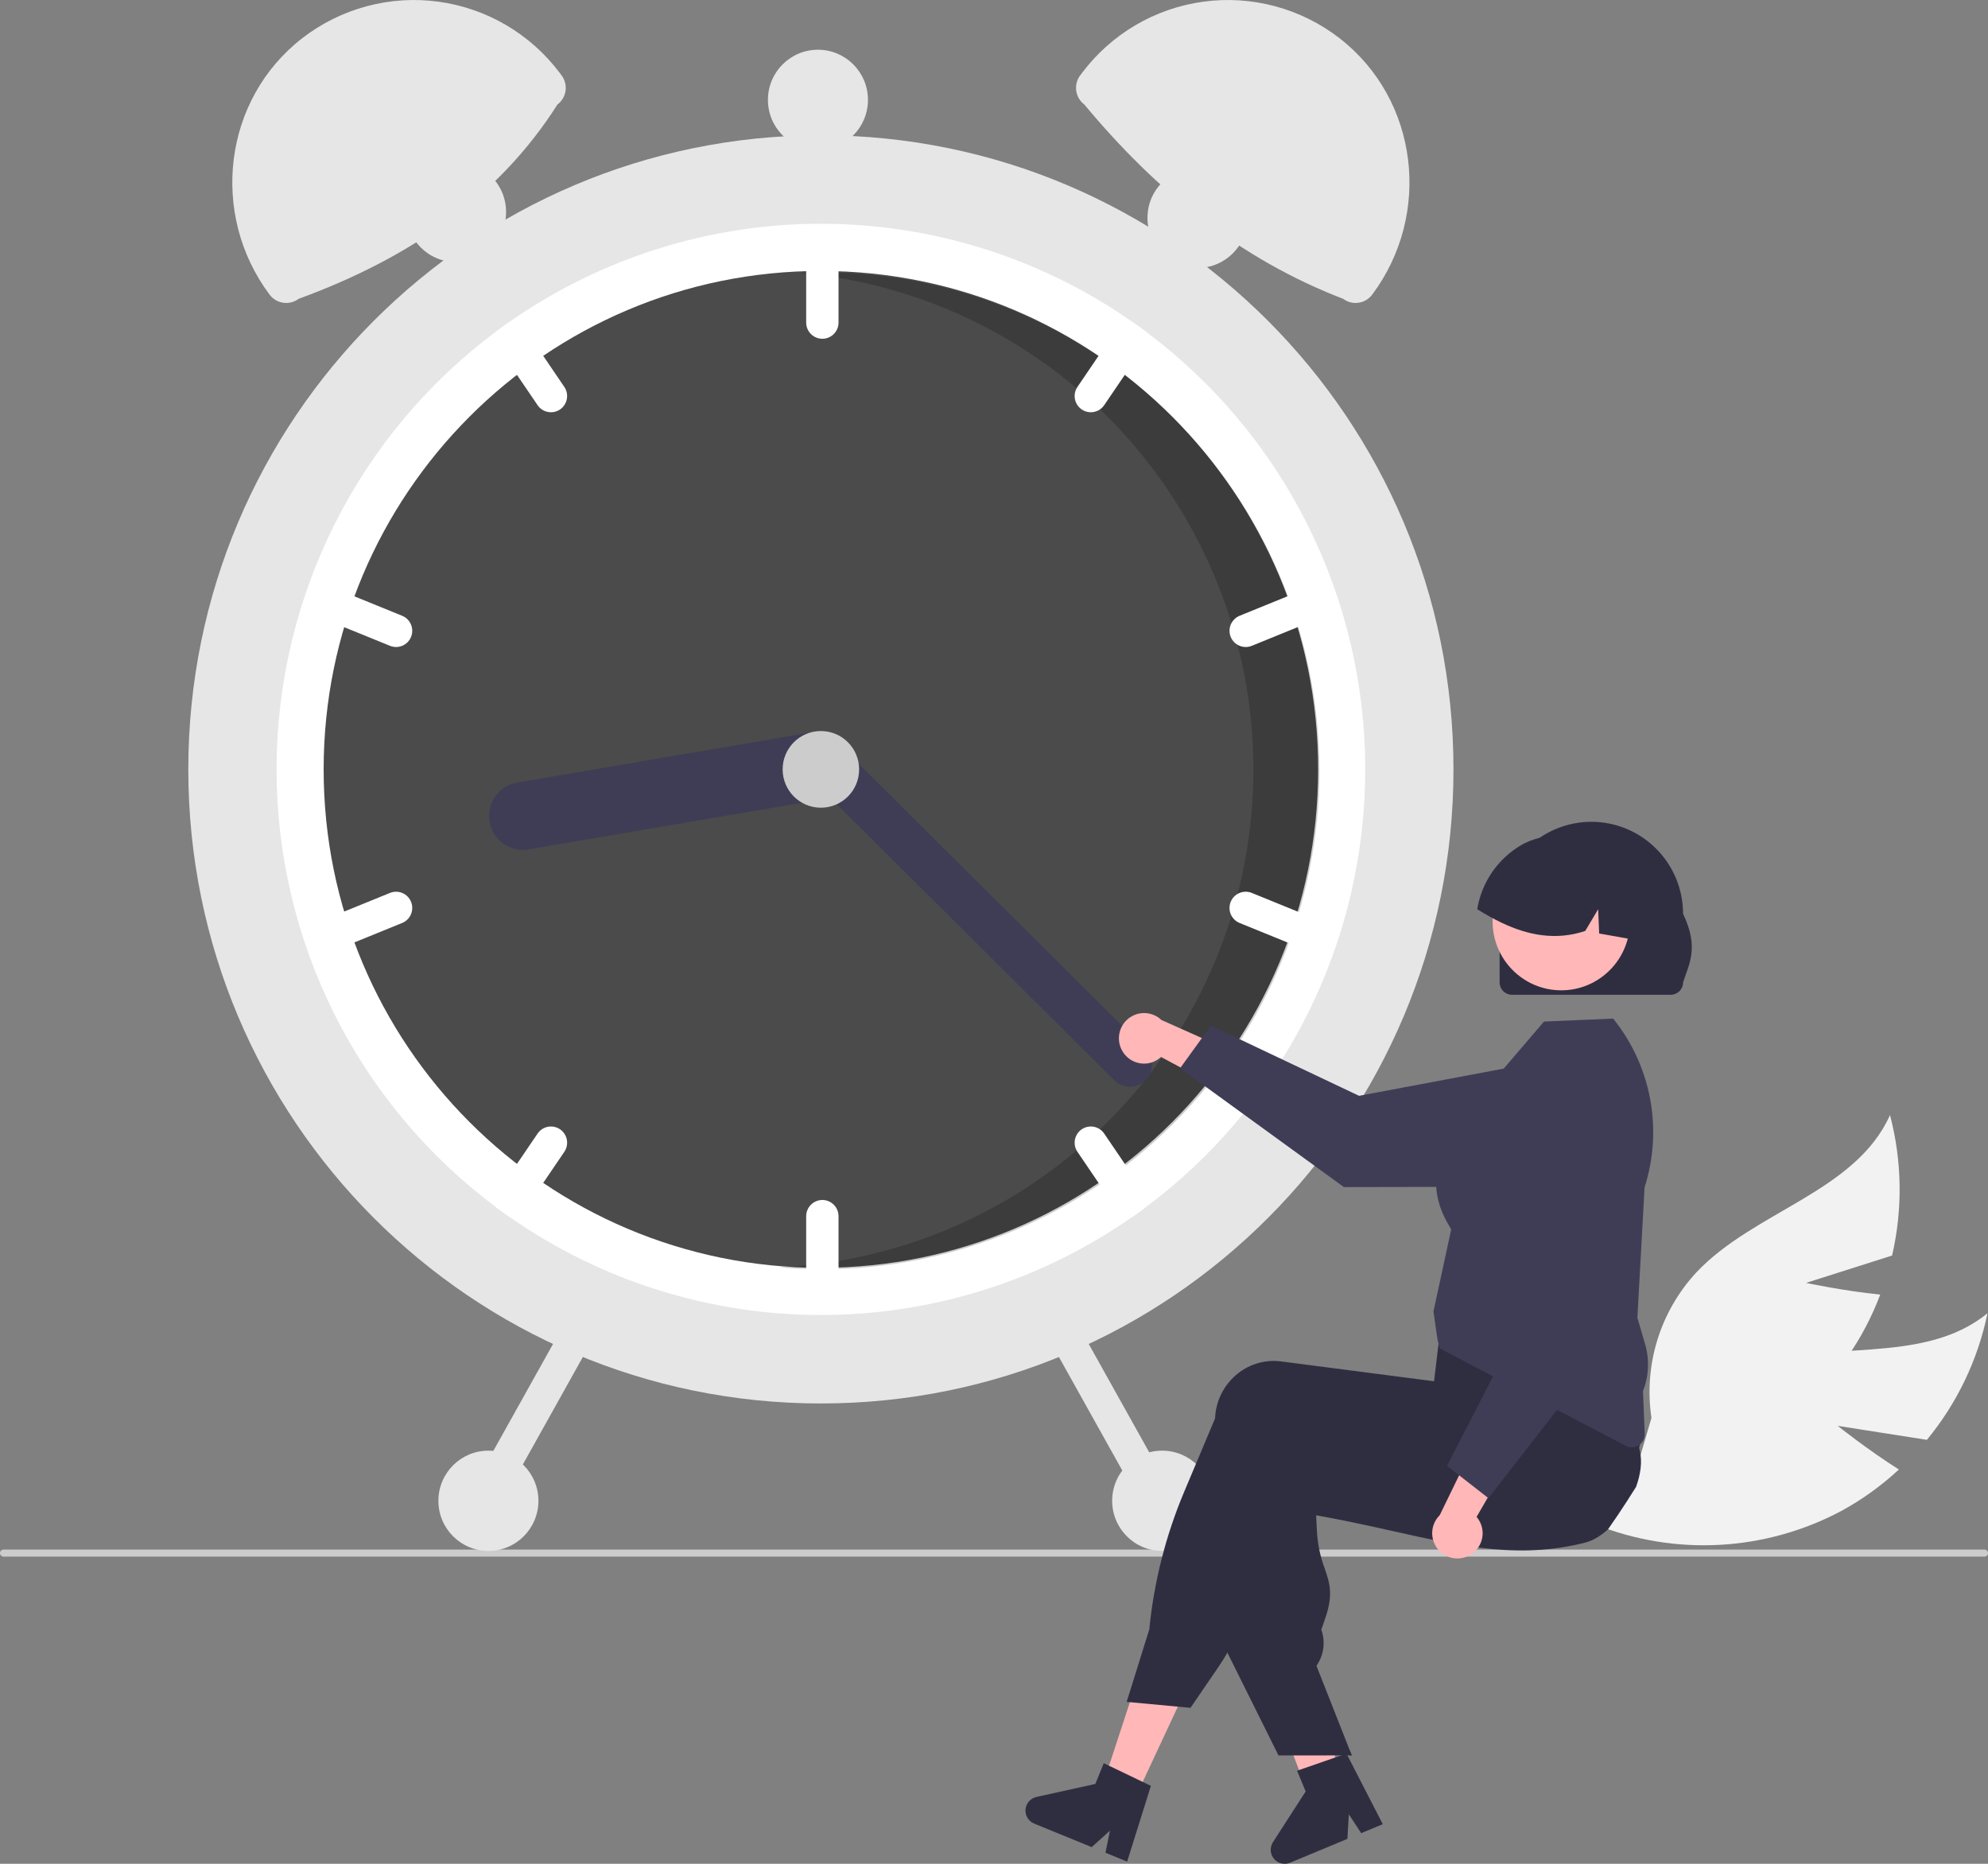 <svg width="160" height="150" viewBox="0 0 160 150" fill="none" xmlns="http://www.w3.org/2000/svg">
<rect x="0" y="0" width="160" height="150" fill="#808080" stroke="none"/>
<g clip-path="url(#clip0_477_6934)">
<path d="M147.905 114.754L155.082 115.879C157.512 112.93 159.187 109.431 159.961 105.687C154.713 109.993 146.731 107.704 140.367 110.056C138.388 110.804 136.602 111.989 135.142 113.524C133.682 115.058 132.585 116.902 131.932 118.919L128.425 122.702C131.6 123.962 135.01 124.517 138.42 124.329C141.83 124.141 145.158 123.214 148.177 121.612C149.861 120.697 151.423 119.573 152.827 118.266C150.316 116.681 147.905 114.754 147.905 114.754Z" fill="#F2F2F2"/>
<path d="M145.357 103.248L152.281 101.046C153.144 97.32 153.086 93.44 152.113 89.742C149.332 95.943 141.17 97.463 136.52 102.412C135.081 103.967 134.01 105.826 133.386 107.852C132.762 109.878 132.601 112.019 132.914 114.116L131.458 119.07C134.86 118.778 138.159 117.751 141.128 116.058C144.096 114.365 146.663 112.048 148.651 109.265C149.752 107.692 150.65 105.988 151.325 104.19C148.372 103.894 145.357 103.248 145.357 103.248Z" fill="#F2F2F2"/>
<path d="M160 124.994C160 125.032 159.993 125.068 159.979 125.103C159.965 125.137 159.944 125.168 159.918 125.194C159.892 125.221 159.86 125.241 159.826 125.256C159.792 125.27 159.755 125.277 159.718 125.277H0.282C0.207 125.277 0.135 125.247 0.083 125.194C0.03 125.141 0 125.069 0 124.994C0 124.919 0.03 124.848 0.083 124.795C0.135 124.742 0.207 124.712 0.282 124.712H159.718C159.755 124.712 159.792 124.719 159.826 124.733C159.86 124.747 159.892 124.768 159.918 124.794C159.944 124.821 159.965 124.852 159.979 124.886C159.993 124.92 160 124.957 160 124.994Z" fill="#CCCCCC"/>
<path d="M66.067 112.952C94.185 112.952 116.98 90.104 116.98 61.919C116.98 33.735 94.185 10.887 66.067 10.887C37.949 10.887 15.155 33.735 15.155 61.919C15.155 90.104 37.949 112.952 66.067 112.952Z" fill="#E6E6E6"/>
<path d="M109.876 61.92C109.881 68.772 108.284 75.529 105.213 81.651C102.142 87.773 97.683 93.088 92.194 97.17C91.826 97.446 91.452 97.714 91.076 97.975C83.734 103.09 75.008 105.832 66.067 105.832C57.127 105.832 48.4 103.09 41.059 97.975C40.682 97.714 40.308 97.446 39.941 97.17C34.455 93.084 29.998 87.768 26.928 81.647C23.858 75.527 22.259 68.771 22.259 61.92C22.259 55.069 23.858 48.313 26.928 42.192C29.998 36.071 34.455 30.755 39.941 26.669C40.308 26.394 40.682 26.126 41.059 25.864C48.4 20.749 57.127 18.008 66.067 18.008C75.008 18.008 83.734 20.749 91.076 25.864C91.452 26.126 91.826 26.394 92.194 26.669C97.683 30.752 102.142 36.067 105.213 42.188C108.284 48.31 109.881 55.068 109.876 61.92Z" fill="white"/>
<path d="M66.067 102.034C88.169 102.034 106.087 84.074 106.087 61.92C106.087 39.765 88.169 21.806 66.067 21.806C43.965 21.806 26.048 39.765 26.048 61.92C26.048 84.074 43.965 102.034 66.067 102.034Z" fill="#4B4B4B"/>
<path opacity="0.2" d="M66.172 21.918C65.565 21.918 64.962 21.933 64.362 21.96C74.477 22.851 83.875 27.563 90.654 35.14C97.432 42.718 101.084 52.595 100.868 62.77C100.653 72.946 96.587 82.659 89.493 89.941C82.4 97.224 72.811 101.531 62.667 101.991C63.822 102.091 64.99 102.146 66.172 102.146C76.785 102.146 86.965 97.919 94.47 90.397C101.975 82.874 106.191 72.671 106.191 62.032C106.191 51.393 101.975 41.19 94.47 33.667C86.965 26.144 76.785 21.918 66.172 21.918Z" fill="black"/>
<path d="M66.186 18.957C65.841 18.958 65.51 19.095 65.265 19.34C65.021 19.585 64.884 19.916 64.883 20.262V25.959C64.883 26.305 65.02 26.637 65.265 26.882C65.509 27.127 65.84 27.265 66.186 27.265C66.531 27.265 66.862 27.127 67.107 26.882C67.351 26.637 67.488 26.305 67.488 25.959V20.262C67.487 19.916 67.35 19.585 67.106 19.34C66.862 19.095 66.531 18.958 66.186 18.957Z" fill="white"/>
<path d="M92.194 26.669C91.826 26.393 91.452 26.125 91.076 25.864C90.85 25.849 90.624 25.894 90.421 25.993C90.217 26.093 90.043 26.244 89.915 26.431L86.716 31.138C86.522 31.424 86.449 31.776 86.513 32.116C86.578 32.456 86.774 32.757 87.06 32.952C87.345 33.147 87.696 33.22 88.035 33.155C88.375 33.091 88.674 32.894 88.869 32.608L92.068 27.901C92.19 27.722 92.265 27.516 92.287 27.301C92.309 27.085 92.277 26.868 92.194 26.669Z" fill="white"/>
<path d="M106.729 48.131C106.664 47.973 106.569 47.828 106.449 47.706C106.329 47.584 106.186 47.487 106.029 47.421C105.872 47.354 105.703 47.319 105.532 47.318C105.361 47.317 105.191 47.35 105.033 47.415L99.767 49.558C99.447 49.688 99.192 49.941 99.058 50.26C98.924 50.578 98.921 50.938 99.051 51.258C99.181 51.579 99.433 51.834 99.751 51.969C100.069 52.104 100.427 52.107 100.747 51.977L106.013 49.833C106.333 49.702 106.588 49.449 106.722 49.13C106.856 48.811 106.858 48.452 106.729 48.131Z" fill="white"/>
<path d="M45.418 31.138L42.219 26.431C42.092 26.244 41.917 26.093 41.714 25.993C41.51 25.894 41.285 25.849 41.059 25.864C40.682 26.125 40.308 26.393 39.941 26.669C39.858 26.868 39.826 27.085 39.847 27.301C39.869 27.516 39.945 27.722 40.066 27.901L43.266 32.608C43.46 32.894 43.76 33.091 44.099 33.155C44.438 33.22 44.789 33.147 45.075 32.952C45.36 32.757 45.557 32.456 45.621 32.116C45.685 31.776 45.612 31.424 45.418 31.138Z" fill="white"/>
<path d="M32.368 49.558L27.102 47.414C26.782 47.284 26.423 47.286 26.105 47.421C25.787 47.556 25.535 47.812 25.405 48.132C25.275 48.453 25.277 48.812 25.412 49.131C25.546 49.45 25.801 49.703 26.121 49.833L31.388 51.976C31.708 52.106 32.066 52.104 32.384 51.969C32.702 51.834 32.953 51.578 33.083 51.258C33.213 50.937 33.211 50.578 33.077 50.259C32.943 49.941 32.688 49.688 32.368 49.558Z" fill="white"/>
<path d="M66.186 96.574C65.841 96.575 65.51 96.713 65.265 96.957C65.021 97.202 64.884 97.534 64.883 97.88V103.576C64.883 103.923 65.02 104.255 65.265 104.5C65.509 104.744 65.84 104.882 66.186 104.882C66.531 104.882 66.862 104.744 67.107 104.5C67.351 104.255 67.488 103.923 67.488 103.576V97.88C67.487 97.534 67.35 97.202 67.106 96.957C66.862 96.713 66.531 96.575 66.186 96.574Z" fill="white"/>
<path d="M92.068 95.938L88.869 91.231C88.773 91.09 88.65 90.968 88.507 90.874C88.364 90.78 88.203 90.716 88.035 90.683C87.867 90.652 87.695 90.653 87.527 90.688C87.36 90.723 87.201 90.791 87.06 90.887C86.918 90.984 86.797 91.107 86.704 91.25C86.61 91.394 86.545 91.554 86.513 91.722C86.481 91.891 86.483 92.064 86.518 92.232C86.553 92.4 86.62 92.559 86.716 92.701L89.915 97.407C90.043 97.595 90.217 97.746 90.421 97.845C90.624 97.945 90.85 97.989 91.076 97.975C91.452 97.714 91.826 97.445 92.194 97.17C92.277 96.971 92.309 96.753 92.287 96.538C92.265 96.323 92.19 96.117 92.068 95.938Z" fill="white"/>
<path d="M106.013 74.006L100.747 71.862C100.427 71.732 100.068 71.735 99.75 71.869C99.432 72.004 99.18 72.26 99.05 72.581C98.92 72.901 98.923 73.261 99.057 73.58C99.191 73.898 99.447 74.151 99.766 74.281L105.033 76.425C105.353 76.555 105.711 76.552 106.029 76.417C106.347 76.282 106.599 76.027 106.729 75.706C106.858 75.386 106.856 75.026 106.722 74.708C106.588 74.389 106.333 74.136 106.013 74.006Z" fill="white"/>
<path d="M45.075 90.887C44.789 90.693 44.438 90.62 44.099 90.684C43.76 90.749 43.46 90.945 43.266 91.232L40.066 95.938C39.945 96.117 39.869 96.323 39.847 96.538C39.826 96.754 39.858 96.971 39.941 97.17C40.308 97.446 40.682 97.714 41.059 97.975C41.285 97.99 41.51 97.945 41.714 97.846C41.917 97.746 42.092 97.595 42.219 97.408L45.418 92.701C45.514 92.559 45.582 92.4 45.617 92.232C45.651 92.064 45.653 91.891 45.621 91.723C45.589 91.554 45.525 91.394 45.431 91.251C45.337 91.107 45.216 90.984 45.075 90.887Z" fill="white"/>
<path d="M33.083 72.58C33.019 72.421 32.924 72.276 32.804 72.155C32.684 72.033 32.541 71.936 32.383 71.869C32.226 71.802 32.057 71.768 31.886 71.767C31.715 71.766 31.546 71.798 31.387 71.863L26.121 74.006C25.801 74.137 25.547 74.389 25.412 74.708C25.278 75.027 25.276 75.386 25.406 75.706C25.536 76.027 25.787 76.283 26.105 76.418C26.423 76.552 26.782 76.555 27.101 76.425L32.368 74.281C32.687 74.15 32.942 73.898 33.076 73.579C33.21 73.26 33.213 72.9 33.083 72.58Z" fill="white"/>
<path d="M67.876 61.272C67.996 61.986 67.829 62.718 67.411 63.308C66.993 63.898 66.359 64.299 65.647 64.421L42.536 68.361C42.184 68.421 41.823 68.411 41.474 68.332C41.125 68.252 40.796 68.104 40.504 67.897C40.212 67.689 39.964 67.426 39.774 67.123C39.584 66.819 39.455 66.481 39.395 66.128C39.335 65.775 39.345 65.413 39.424 65.063C39.504 64.714 39.651 64.383 39.858 64.091C40.065 63.799 40.327 63.55 40.63 63.359C40.933 63.168 41.27 63.039 41.623 62.979L64.734 59.039C65.446 58.918 66.177 59.086 66.766 59.504C67.355 59.923 67.754 60.559 67.876 61.272Z" fill="#3F3D56"/>
<path d="M92.2 86.938C91.868 87.272 91.417 87.462 90.946 87.463C90.475 87.465 90.023 87.28 89.688 86.948L64.809 62.205C64.475 61.873 64.287 61.421 64.285 60.949C64.283 60.477 64.469 60.024 64.8 59.689C65.132 59.354 65.582 59.165 66.053 59.163C66.524 59.16 66.976 59.346 67.311 59.678L92.19 84.42C92.524 84.753 92.712 85.205 92.714 85.677C92.716 86.149 92.531 86.602 92.2 86.938Z" fill="#3F3D56"/>
<path d="M66.067 65.005C67.767 65.005 69.146 63.624 69.146 61.92C69.146 60.215 67.767 58.834 66.067 58.834C64.367 58.834 62.989 60.215 62.989 61.92C62.989 63.624 64.367 65.005 66.067 65.005Z" fill="#CCCCCC"/>
<path d="M44.863 8.413C40.138 15.86 32.928 20.802 24.036 24.048C23.861 24.18 23.661 24.276 23.448 24.331C23.235 24.385 23.014 24.397 22.797 24.366C22.579 24.334 22.37 24.261 22.182 24.148C21.993 24.036 21.828 23.888 21.696 23.712C16.866 17.247 17.957 8.009 24.331 3.07C25.872 1.878 27.634 1.005 29.515 0.501C31.396 -0.003 33.357 -0.128 35.286 0.135C37.215 0.397 39.073 1.041 40.752 2.028C42.43 3.016 43.897 4.328 45.065 5.889L45.199 6.068C45.33 6.244 45.426 6.444 45.48 6.657C45.535 6.87 45.547 7.092 45.516 7.31C45.484 7.528 45.411 7.737 45.299 7.927C45.187 8.116 45.039 8.281 44.863 8.413Z" fill="#E6E6E6"/>
<path d="M87.069 5.889C88.238 4.328 89.704 3.016 91.383 2.028C93.061 1.041 94.919 0.397 96.848 0.135C98.777 -0.128 100.739 -0.003 102.619 0.501C104.5 1.005 106.262 1.878 107.803 3.07C114.177 8.009 115.268 17.247 110.438 23.712C110.306 23.888 110.141 24.036 109.953 24.148C109.764 24.261 109.555 24.334 109.338 24.366C109.12 24.397 108.899 24.385 108.686 24.331C108.474 24.276 108.274 24.18 108.098 24.048C99.844 20.881 93.075 15.399 87.271 8.413C86.916 8.147 86.682 7.75 86.619 7.31C86.556 6.87 86.67 6.423 86.935 6.068L87.069 5.889Z" fill="#E6E6E6"/>
<path d="M84.998 106.133C84.697 106.302 84.475 106.584 84.381 106.917C84.288 107.25 84.329 107.607 84.497 107.909L92.014 121.373C92.183 121.675 92.464 121.898 92.796 121.992C93.129 122.086 93.485 122.044 93.786 121.875C94.088 121.706 94.31 121.424 94.404 121.09C94.498 120.757 94.456 120.4 94.287 120.098L86.77 106.634C86.601 106.333 86.32 106.111 85.987 106.017C85.655 105.922 85.299 105.964 84.998 106.133Z" fill="#E6E6E6"/>
<path d="M45.364 106.634L37.847 120.098C37.679 120.4 37.637 120.757 37.731 121.09C37.825 121.423 38.047 121.705 38.348 121.874C38.649 122.043 39.005 122.086 39.338 121.991C39.67 121.897 39.952 121.675 40.12 121.373L47.637 107.909C47.721 107.759 47.774 107.595 47.794 107.425C47.814 107.254 47.8 107.082 47.754 106.917C47.708 106.752 47.629 106.597 47.523 106.463C47.417 106.328 47.286 106.216 47.137 106.132C46.987 106.048 46.823 105.995 46.653 105.975C46.483 105.955 46.311 105.968 46.147 106.015C45.982 106.062 45.828 106.14 45.694 106.246C45.559 106.353 45.447 106.484 45.364 106.634Z" fill="#E6E6E6"/>
<path d="M93.536 124.82C95.759 124.82 97.562 123.014 97.562 120.785C97.562 118.557 95.759 116.75 93.536 116.75C91.313 116.75 89.51 118.557 89.51 120.785C89.51 123.014 91.313 124.82 93.536 124.82Z" fill="#E6E6E6"/>
<path d="M96.378 21.568C98.601 21.568 100.404 19.761 100.404 17.533C100.404 15.304 98.601 13.498 96.378 13.498C94.155 13.498 92.352 15.304 92.352 17.533C92.352 19.761 94.155 21.568 96.378 21.568Z" fill="#E6E6E6"/>
<path d="M65.83 12.074C68.054 12.074 69.856 10.267 69.856 8.039C69.856 5.81 68.054 4.003 65.83 4.003C63.607 4.003 61.805 5.81 61.805 8.039C61.805 10.267 63.607 12.074 65.83 12.074Z" fill="#E6E6E6"/>
<path d="M36.704 21.093C38.927 21.093 40.73 19.287 40.73 17.058C40.73 14.829 38.927 13.023 36.704 13.023C34.481 13.023 32.678 14.829 32.678 17.058C32.678 19.287 34.481 21.093 36.704 21.093Z" fill="#E6E6E6"/>
<path d="M39.309 124.82C41.532 124.82 43.334 123.014 43.334 120.785C43.334 118.557 41.532 116.75 39.309 116.75C37.085 116.75 35.283 118.557 35.283 120.785C35.283 123.014 37.085 124.82 39.309 124.82Z" fill="#E6E6E6"/>
<path d="M90.379 84.669C90.537 84.918 90.749 85.129 90.997 85.287C91.246 85.446 91.527 85.547 91.819 85.585C92.112 85.623 92.409 85.596 92.69 85.507C92.971 85.417 93.228 85.267 93.445 85.067L99.762 88.459L99.423 84.742L93.477 82.09C93.117 81.747 92.644 81.549 92.148 81.532C91.652 81.516 91.167 81.682 90.785 82C90.403 82.318 90.151 82.765 90.076 83.257C90.001 83.749 90.109 84.251 90.379 84.669Z" fill="#FFB7B7"/>
<path d="M94.981 85.966L97.457 82.541L109.382 88.192L124.222 85.401C124.955 85.263 125.71 85.288 126.432 85.476C127.155 85.663 127.828 86.008 128.402 86.485C128.977 86.962 129.44 87.56 129.758 88.237C130.076 88.914 130.242 89.652 130.244 90.4C130.245 91.751 129.711 93.048 128.759 94.005C127.808 94.962 126.517 95.502 125.169 95.506L108.162 95.538L94.981 85.966Z" fill="#3F3D56"/>
<path d="M91.168 145.123L88.664 143.922L92.104 133.429L95.801 135.201L91.168 145.123Z" fill="#FFB7B7"/>
<path d="M107.959 143.431C107.777 143.545 107.595 143.658 107.411 143.77C107.045 143.995 106.675 144.217 106.305 144.434C106.12 144.543 105.932 144.652 105.746 144.759V144.764L105.735 144.766L105.731 144.768L105.448 144.838L105.042 143.761L104.854 143.265L104.589 142.562L104.103 141.277L101.546 134.51L105.522 133.527L105.671 134.137H105.672L105.746 134.44L107.135 140.086L107.418 141.24L107.428 141.275L107.599 141.965L107.746 142.562L107.91 143.23L107.959 143.431Z" fill="#FFB7B7"/>
<path d="M131.675 119.665C131.422 120.071 131.165 120.475 130.906 120.875C130.424 121.62 129.929 122.354 129.421 123.076C129.421 123.078 129.419 123.078 129.417 123.08C129.121 123.355 128.794 123.595 128.442 123.794C128.428 123.805 128.411 123.812 128.396 123.821C128.137 123.965 127.862 124.076 127.576 124.151C127.473 124.177 127.368 124.203 127.265 124.229C126.893 124.317 126.525 124.393 126.159 124.459C125.508 124.576 124.864 124.659 124.224 124.71C124.172 124.716 124.121 124.719 124.069 124.723C121.437 124.917 118.874 124.605 116.199 124.094C114.878 123.844 113.53 123.543 112.134 123.231C111.677 123.128 111.219 123.027 110.756 122.925C110.721 122.918 110.684 122.909 110.647 122.901C109.985 122.756 109.312 122.612 108.622 122.47C107.754 122.291 106.858 122.118 105.927 121.953L105.993 123.268C106.048 124.28 106.258 125.277 106.615 126.224C107.012 127.39 107.327 128.312 106.663 130.231L106.343 131.161C106.508 131.622 106.565 132.116 106.509 132.603C106.452 133.09 106.284 133.558 106.017 133.969L105.953 134.067L108.622 140.836L108.795 141.275H107.428L105.746 141.277H102.897L98.785 133.008L98.588 132.614V132.593L99.013 116.704C99.019 116.563 99.03 116.421 99.048 116.281C99.123 115.644 99.324 115.028 99.639 114.47C99.954 113.911 100.377 113.421 100.882 113.028C101.367 112.649 101.922 112.369 102.516 112.207C103.109 112.044 103.729 112.001 104.339 112.081L105.746 112.263L108.622 112.636L110.647 112.899L110.688 112.905L116.661 113.679L117.09 111.928L117.169 111.898L119.684 110.974L128.382 107.779L128.404 107.771L128.976 107.561L129.044 107.672C129.064 107.705 129.084 107.738 129.103 107.771C129.668 108.787 130.129 109.859 130.477 110.969C131.063 112.782 131.545 114.627 131.921 116.495C131.938 116.576 131.952 116.65 131.965 116.717L131.971 116.737C131.976 116.768 131.98 116.788 131.982 116.794C132.182 117.631 132.042 118.653 131.675 119.665Z" fill="#2F2E41"/>
<path d="M132.042 113.81C132.014 113.692 131.979 113.572 131.942 113.456C131.65 112.576 131.31 111.713 130.923 110.87C130.489 109.911 129.968 108.884 129.348 107.772C129.048 107.234 128.726 106.674 128.381 106.092C128.208 105.801 128.028 105.504 127.842 105.202C127.834 105.188 127.826 105.174 127.818 105.161L127.764 105.073L119.158 106.227L115.954 106.657L115.762 108.257L115.716 108.654C115.715 108.654 115.715 108.654 115.716 108.656L115.588 109.736V109.738L115.417 111.165L115.402 111.163L110.646 110.546L105.746 109.91L103.113 109.568C102.503 109.489 101.883 109.532 101.29 109.694C100.696 109.857 100.141 110.136 99.656 110.516C99.151 110.909 98.728 111.399 98.413 111.958C98.098 112.516 97.897 113.132 97.822 113.769C97.806 113.898 97.795 114.031 97.789 114.162L95.306 120.061C93.819 123.589 92.873 127.321 92.498 131.132L90.677 136.968L90.936 136.992L94.796 137.352L95.815 137.448L98.059 134.164C98.315 133.789 98.558 133.404 98.784 133.009C99.157 132.365 99.488 131.697 99.776 131.01L104.631 119.43C105.006 119.495 105.378 119.556 105.746 119.615C107.447 119.891 109.081 120.117 110.646 120.291C115.737 120.861 120.145 120.905 124.069 120.422C125.17 120.288 126.236 120.111 127.264 119.891C127.641 119.812 128.013 119.726 128.381 119.635C128.467 119.615 128.552 119.594 128.636 119.572C129.397 119.376 130.096 118.991 130.669 118.454C131.243 117.916 131.673 117.243 131.92 116.496C132.215 115.631 132.257 114.698 132.042 113.81Z" fill="#2F2E41"/>
<path d="M91.968 143.409L89.259 142.108L88.834 141.903L88.155 143.574L83.416 144.619C83.182 144.671 82.97 144.796 82.812 144.976C82.653 145.157 82.557 145.384 82.536 145.623C82.516 145.863 82.572 146.103 82.697 146.308C82.823 146.513 83.01 146.673 83.232 146.764L87.862 148.657L89.332 147.332L88.972 149.111L90.716 149.825L92.627 143.727L91.968 143.409Z" fill="#2F2E41"/>
<path d="M108.622 140.836L108.795 141.275H108.622V140.836Z" fill="#2F2E41"/>
<path d="M107.678 141.369L104.839 142.355L104.393 142.509L105.084 144.175L102.45 148.261C102.32 148.462 102.257 148.701 102.272 148.941C102.286 149.181 102.377 149.41 102.53 149.595C102.684 149.779 102.892 149.91 103.125 149.967C103.358 150.025 103.603 150.006 103.825 149.914L108.444 147.994L108.558 146.015L109.551 147.534L111.291 146.811L108.369 141.13L107.678 141.369Z" fill="#2F2E41"/>
<path d="M131.334 116.481C131.165 116.481 130.999 116.439 130.85 116.361L115.866 108.513L115.693 107.802L115.367 105.554L115.371 105.533L116.796 98.948C116.77 98.891 116.716 98.799 116.654 98.694C116.018 97.613 114.082 94.325 117.777 89.797L124.264 82.216L129.832 81.976L129.895 82.056C131.384 83.929 132.388 86.142 132.818 88.498C133.248 90.854 133.091 93.279 132.361 95.559L131.781 106.055L132.403 108.174C132.766 109.42 132.706 110.751 132.232 111.959L132.374 115.391C132.38 115.532 132.357 115.672 132.307 115.804C132.258 115.935 132.182 116.056 132.085 116.157C131.988 116.259 131.871 116.34 131.742 116.396C131.613 116.451 131.474 116.48 131.334 116.481Z" fill="#3F3D56"/>
<path d="M118.336 125.137C118.59 124.986 118.808 124.782 118.975 124.538C119.141 124.295 119.252 124.017 119.301 123.725C119.349 123.434 119.332 123.135 119.253 122.851C119.173 122.566 119.032 122.303 118.84 122.079L122.442 115.869L118.724 116.079L115.873 121.944C115.519 122.292 115.305 122.759 115.271 123.255C115.237 123.752 115.386 124.243 115.69 124.637C115.994 125.03 116.431 125.299 116.918 125.391C117.406 125.483 117.911 125.393 118.336 125.137Z" fill="#FFB7B7"/>
<path d="M119.79 120.571L116.461 117.972L122.51 106.223L120.243 91.26C120.131 90.52 120.183 89.765 120.395 89.048C120.607 88.33 120.974 87.669 121.47 87.109C121.966 86.55 122.578 86.107 123.264 85.812C123.95 85.517 124.692 85.377 125.438 85.401C126.785 85.447 128.059 86.027 128.98 87.013C129.901 88 130.395 89.312 130.352 90.663L129.792 107.7L119.79 120.571Z" fill="#3F3D56"/>
<path d="M120.693 79.066V73.544C120.691 71.581 121.468 69.698 122.852 68.309C124.235 66.921 126.113 66.14 128.071 66.139C130.029 66.137 131.907 66.916 133.292 68.303C134.678 69.69 135.457 71.572 135.458 73.534V73.544C136.759 76.262 135.945 77.554 135.458 79.066C135.458 79.33 135.353 79.582 135.167 79.768C134.982 79.955 134.73 80.059 134.467 80.06H121.684C121.422 80.06 121.17 79.955 120.984 79.769C120.798 79.582 120.693 79.33 120.693 79.066Z" fill="#2F2E41"/>
<path d="M125.655 79.701C128.707 79.701 131.181 77.221 131.181 74.161C131.181 71.102 128.707 68.622 125.655 68.622C122.603 68.622 120.128 71.102 120.128 74.161C120.128 77.221 122.603 79.701 125.655 79.701Z" fill="#FFB7B7"/>
<path d="M131.438 75.614C131.388 75.606 131.338 75.595 131.288 75.587C130.426 75.434 129.564 75.284 128.705 75.128L128.625 73.175L127.584 74.924C125.209 75.714 122.987 75.268 120.896 74.282C120.207 73.954 119.538 73.584 118.893 73.175C119.068 72.095 119.483 71.068 120.105 70.169C120.728 69.27 121.543 68.522 122.491 67.98C122.57 67.935 122.647 67.895 122.726 67.856L122.727 67.856L122.728 67.855L122.728 67.854L122.728 67.853C122.863 67.79 123 67.729 123.137 67.674C124.21 67.253 125.38 67.147 126.512 67.366C127.643 67.586 128.688 68.123 129.527 68.915C131.214 70.53 131.973 73.196 131.438 75.614Z" fill="#2F2E41"/>
</g>
<defs>
<clipPath id="clip0_477_6934">
<rect width="160" height="150" fill="white"/>
</clipPath>
</defs>
</svg>
